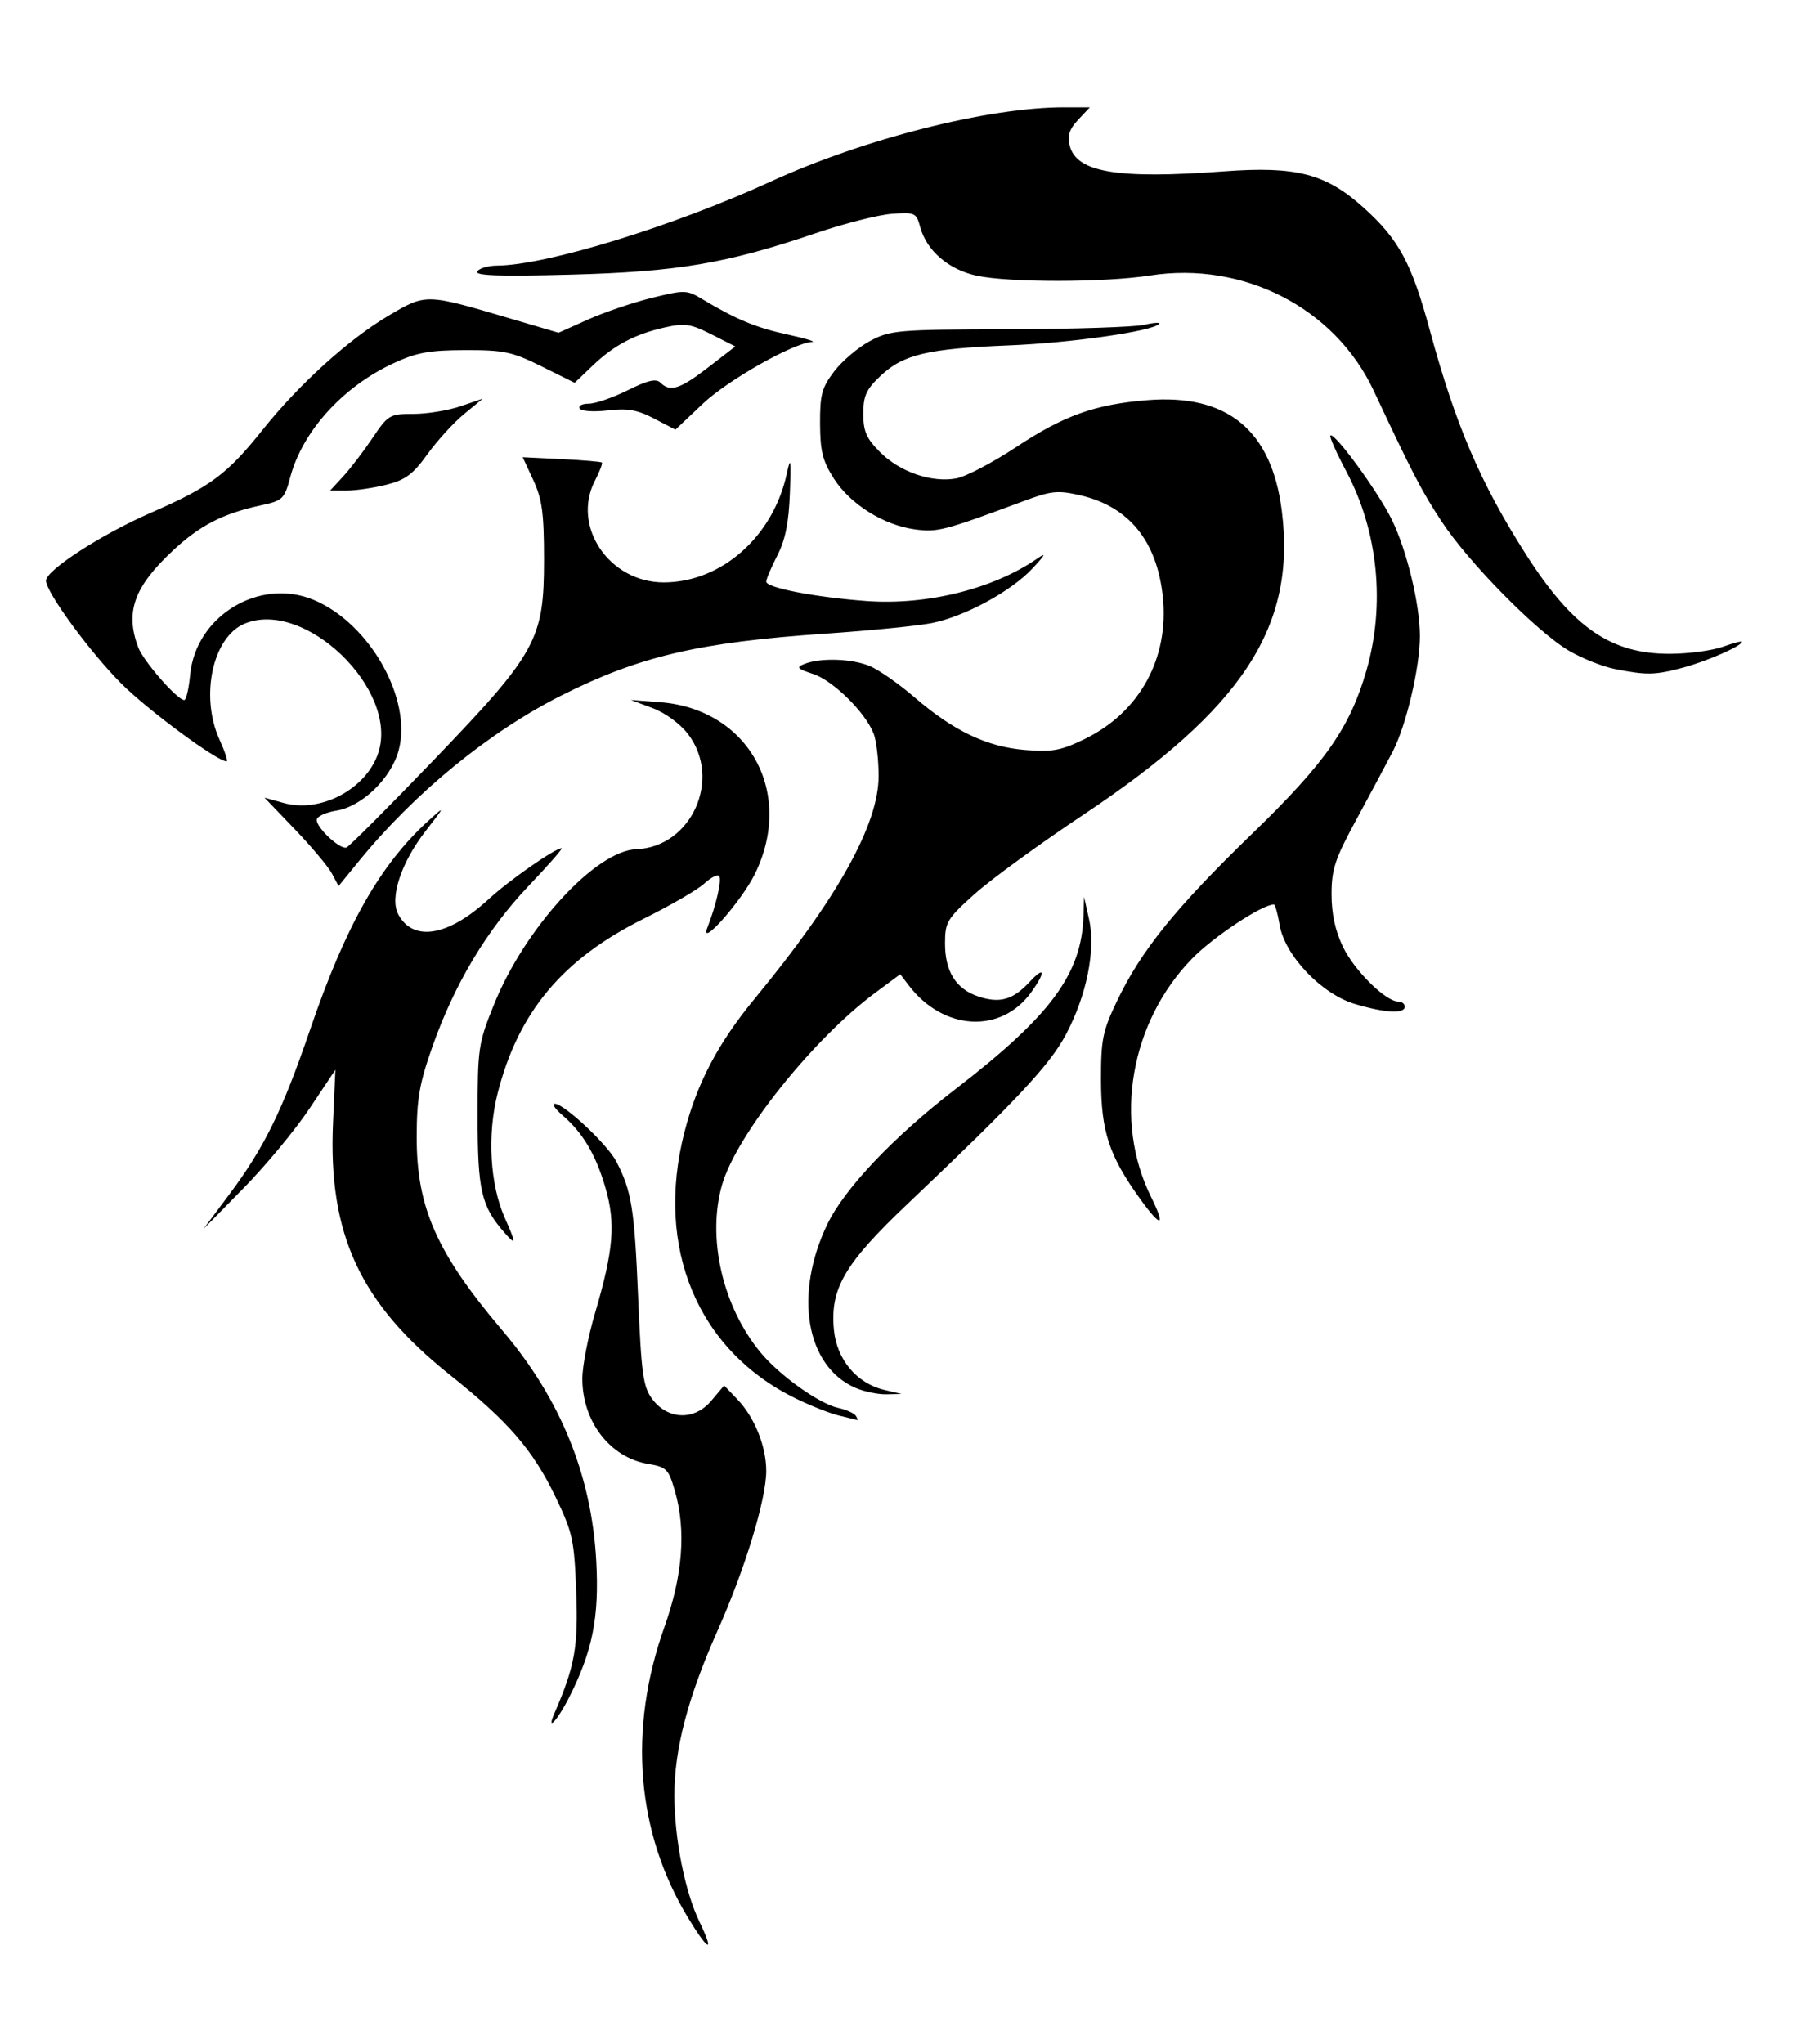 <?xml version="1.0" encoding="UTF-8" standalone="no"?>
<!-- Created with Inkscape (http://www.inkscape.org/) -->

<svg
   xmlns:dc="http://purl.org/dc/elements/1.1/"
   xmlns:cc="http://creativecommons.org/ns#"
   xmlns:rdf="http://www.w3.org/1999/02/22-rdf-syntax-ns#"
   xmlns:svg="http://www.w3.org/2000/svg"
   xmlns="http://www.w3.org/2000/svg"
   xmlns:sodipodi="http://sodipodi.sourceforge.net/DTD/sodipodi-0.dtd"
   xmlns:inkscape="http://www.inkscape.org/namespaces/inkscape"
   id="svg2858"
   sodipodi:version="0.32"
   inkscape:version="0.48.1 "
   width="351"
   height="400"
   version="1.0"
   sodipodi:docname="lion_mycarlion.svg"
   inkscape:output_extension="org.inkscape.output.svg.inkscape">
  <defs
     id="defs2861">
    <inkscape:perspective
       sodipodi:type="inkscape:persp3d"
       inkscape:vp_x="0 : 526.18109 : 1"
       inkscape:vp_y="0 : 1000 : 0"
       inkscape:vp_z="744.09448 : 526.18109 : 1"
       inkscape:persp3d-origin="372.04724 : 350.78739 : 1"
       id="perspective2865" />
  </defs>
  <sodipodi:namedview
     inkscape:window-height="669"
     inkscape:window-width="640"
     inkscape:pageshadow="2"
     inkscape:pageopacity="0.0"
     guidetolerance="10.0"
     gridtolerance="10.0"
     objecttolerance="10.0"
     borderopacity="1.0"
     bordercolor="#666666"
     pagecolor="#ffffff"
     id="base"
     showgrid="false"
     inkscape:zoom="1.155"
     inkscape:cx="175.5"
     inkscape:cy="200"
     inkscape:window-x="184"
     inkscape:window-y="95"
     inkscape:current-layer="svg2858"
     inkscape:window-maximized="0" />
  <path
     style="fill:#000000"
     d="M 134.696,375.309 C 124.567,358.594 122.923,338.451 130.054,318.436 C 133.65,308.342 134.339,299.496 132.127,291.819 C 130.876,287.474 130.497,287.091 126.855,286.475 C 119.417,285.219 114,278.19 114,269.798 C 114,267.377 115.12,261.595 116.49,256.949 C 120.115,244.644 120.55,239.405 118.524,232.436 C 116.64,225.954 114.106,221.681 110.115,218.255 C 108.677,217.02 107.999,216.008 108.609,216.005 C 110.424,215.997 118.941,223.985 120.658,227.306 C 123.648,233.087 124.199,236.512 124.92,253.771 C 125.55,268.879 125.895,271.383 127.67,273.771 C 130.725,277.88 135.949,278.038 139.245,274.121 L 141.756,271.136 L 144.325,273.818 C 147.715,277.357 150,283.009 150,287.856 C 150,293.428 145.83,307.098 140.449,319.162 C 134.654,332.156 131.995,342.325 132.017,351.41 C 132.038,359.907 134.085,370.202 136.919,376.068 C 139.973,382.389 138.729,381.964 134.696,375.309 z M 108.546,335.25 C 112.536,326.067 113.207,322.321 112.8,311.5 C 112.417,301.335 112.11,299.928 108.759,292.966 C 104.293,283.687 99.553,278.213 88.025,269.02 C 70.489,255.036 64.225,241.527 65.192,219.778 L 65.656,209.346 L 60.601,216.923 C 57.821,221.09 52.012,228.1 47.691,232.5 L 39.836,240.5 L 44.964,233.63 C 51.758,224.529 55.292,217.319 60.674,201.578 C 67.712,180.999 74.428,169.168 83.995,160.5 C 87.174,157.619 87.147,157.704 83.315,162.634 C 78.511,168.816 76.244,175.719 77.963,178.932 C 80.883,184.388 87.77,183.232 95.656,175.963 C 99.667,172.265 108.647,166.003 109.946,165.998 C 110.251,165.996 107.35,169.305 103.5,173.351 C 95.342,181.923 88.991,192.519 84.664,204.778 C 82.106,212.022 81.582,215.025 81.571,222.5 C 81.551,236.322 85.491,245.208 98.369,260.389 C 109.757,273.813 115.828,288.744 116.728,305.537 C 117.316,316.522 115.995,323.13 111.395,332.207 C 109.12,336.696 106.877,339.092 108.546,335.25 z M 164.281,277.03 C 162.511,276.61 158.673,275.096 155.751,273.667 C 136.58,264.287 128.189,244.222 133.975,221.596 C 136.436,211.977 140.577,204.115 147.789,195.371 C 163.97,175.754 172,161.325 172,151.868 C 172,148.712 171.57,144.999 171.045,143.617 C 169.471,139.478 163.118,133.194 159.2,131.901 C 156.02,130.852 155.796,130.587 157.516,129.915 C 160.683,128.678 166.792,128.886 170.282,130.349 C 172.052,131.091 175.975,133.83 179,136.434 C 186.702,143.066 193.213,146.167 200.696,146.768 C 206.048,147.197 207.712,146.886 212.44,144.573 C 223.112,139.352 228.891,128.794 227.638,116.807 C 226.494,105.865 220.991,99.109 211.44,96.921 C 207.079,95.921 205.797,96.05 200.5,98.021 C 184.722,103.89 183.525,104.202 179.081,103.595 C 172.977,102.762 166.468,98.688 163.262,93.695 C 161.05,90.25 160.562,88.324 160.534,82.926 C 160.505,77.233 160.877,75.857 163.308,72.666 C 164.852,70.64 168.002,67.973 170.308,66.741 C 174.289,64.613 175.656,64.497 197.5,64.435 C 210.15,64.4 222.075,64.01 224,63.569 C 225.925,63.127 227.228,63.053 226.897,63.403 C 225.53,64.846 209.655,67.11 197.5,67.595 C 181.625,68.23 176.814,69.366 172.405,73.525 C 169.574,76.195 169,77.449 169,80.968 C 169,84.422 169.606,85.806 172.3,88.5 C 176.176,92.376 182.421,94.519 187.219,93.619 C 189.095,93.267 194.357,90.513 198.911,87.5 C 208.266,81.309 214.337,79.136 224.585,78.308 C 240.274,77.041 248.947,84.177 250.932,99.986 C 253.777,122.647 243.314,138.641 212,159.497 C 203.475,165.174 193.912,172.146 190.75,174.99 C 185.384,179.815 185,180.458 185,184.615 C 185,190.156 187.15,193.565 191.566,195.022 C 195.73,196.396 198.305,195.663 201.531,192.183 C 204.538,188.94 204.774,190.105 201.921,194.111 C 196.036,202.376 184.695,201.758 177.867,192.801 L 176.234,190.658 L 171.367,194.261 C 159.228,203.246 144.205,222.047 141.369,231.803 C 138.355,242.171 141.424,255.626 148.862,264.649 C 152.585,269.165 160.325,274.693 164.082,275.518 C 165.674,275.868 167.234,276.569 167.548,277.077 C 167.861,277.585 167.979,277.954 167.809,277.898 C 167.639,277.841 166.052,277.451 164.281,277.03 z M 167.45,271.593 C 157.744,267.366 155.347,253.244 162.001,239.499 C 165.369,232.54 174.965,222.436 187.025,213.149 C 205.78,198.705 211.77,190.582 212.107,179.135 L 212.214,175.5 L 213.202,179.931 C 214.527,185.877 212.735,194.783 208.671,202.439 C 205.504,208.408 199.117,215.238 177.663,235.599 C 165.316,247.316 162.474,252.175 163.249,260.242 C 163.81,266.078 167.707,270.72 173.119,271.997 L 176.5,272.795 L 173.5,272.858 C 171.85,272.893 169.128,272.324 167.45,271.593 z M 98.776,241.25 C 94.212,236.045 93.5,232.975 93.5,218.5 C 93.5,205.032 93.623,204.196 96.737,196.5 C 102.79,181.538 116.606,166.489 124.563,166.19 C 135.369,165.784 141.377,152.428 134.696,143.668 C 133.15,141.641 130.244,139.508 127.767,138.582 L 123.5,136.985 L 129.137,137.409 C 146.527,138.715 155.605,155.07 147.788,171.012 C 145.161,176.372 136.789,185.811 138.487,181.5 C 140.21,177.127 141.363,172.029 140.764,171.431 C 140.417,171.083 139.108,171.753 137.855,172.92 C 136.603,174.087 131.289,177.17 126.047,179.771 C 110.143,187.662 101.446,198.052 97.408,213.984 C 95.363,222.054 95.917,231.762 98.794,238.266 C 101.084,243.443 101.081,243.879 98.776,241.25 z M 223.123,234.521 C 217.129,226.175 215.562,221.422 215.535,211.5 C 215.513,203.467 215.843,201.802 218.615,196 C 223.382,186.019 230.074,177.724 245.069,163.205 C 259.44,149.29 264.241,142.445 267.483,131.253 C 271.217,118.357 269.785,103.994 263.606,92.356 C 261.642,88.657 260.216,85.451 260.436,85.231 C 261.195,84.472 269.797,96.248 272.465,101.697 C 275.412,107.715 277.965,118.302 277.965,124.5 C 277.965,130.556 275.288,141.949 272.678,147 C 271.399,149.475 268.173,155.509 265.51,160.41 C 261.333,168.093 260.667,170.101 260.667,175 C 260.667,178.851 261.393,182.18 262.923,185.341 C 265.16,189.962 271.281,196 273.728,196 C 274.428,196 275,196.45 275,197 C 275,198.437 271.147,198.233 265.26,196.485 C 258.7,194.537 251.512,186.991 250.498,180.987 C 250.127,178.794 249.624,177 249.379,177 C 247.096,177 237.547,183.311 233.396,187.563 C 221.263,199.99 217.928,219.267 225.326,234.215 C 228.301,240.225 227.317,240.362 223.123,234.521 z M 64.976,170.946 C 64.259,169.601 60.996,165.71 57.725,162.3 L 51.779,156.1 L 55.583,157.151 C 62.801,159.144 71.721,154.405 74.053,147.339 C 78.128,134.991 59.685,117.16 47.89,122.046 C 41.628,124.639 39.114,136.248 42.973,144.75 C 44.034,147.088 44.666,149 44.376,149 C 42.513,149 28.965,139 23.747,133.773 C 17.589,127.606 8.995,115.865 9.005,113.636 C 9.015,111.582 19.836,104.577 29.541,100.342 C 41.17,95.268 44.451,92.834 51.39,84.137 C 58.512,75.212 68.256,66.385 76.108,61.748 C 83.374,57.457 83.339,57.456 99.42,62.196 L 109.341,65.12 L 115.089,62.54 C 118.251,61.122 123.867,59.213 127.571,58.299 C 133.998,56.713 134.444,56.722 137.402,58.494 C 144.109,62.514 147.971,64.123 154.107,65.454 C 157.623,66.217 159.812,66.877 158.972,66.921 C 155.324,67.11 142.496,74.363 137.572,79.02 L 132.22,84.082 L 128.05,81.909 C 124.755,80.192 122.85,79.858 118.968,80.317 C 116.256,80.639 113.793,80.474 113.469,79.95 C 113.146,79.427 113.945,79 115.245,79 C 116.544,79 119.979,77.818 122.877,76.374 C 126.785,74.427 128.439,74.039 129.274,74.874 C 131.176,76.776 133.104,76.163 138.63,71.9 L 143.944,67.8 L 139.28,65.439 C 135.224,63.385 134.041,63.206 130.206,64.066 C 124.286,65.393 120.204,67.548 116,71.566 L 112.5,74.911 L 106.037,71.706 C 100.268,68.844 98.657,68.502 91.037,68.522 C 83.99,68.54 81.532,68.993 76.954,71.123 C 67.079,75.716 59.225,84.392 56.828,93.354 C 55.67,97.681 55.37,97.97 51.053,98.9 C 43.626,100.501 39.089,102.836 33.809,107.775 C 26.219,114.875 24.464,119.79 27.06,126.685 C 28.086,129.411 34.719,137 36.076,137 C 36.444,137 36.96,134.769 37.222,132.042 C 38.33,120.511 50.803,112.966 61.422,117.403 C 72.373,121.978 80.746,136.802 78.045,146.832 C 76.565,152.327 70.867,157.838 65.831,158.643 C 63.724,158.98 62,159.795 62,160.453 C 62,162.048 66.596,166.31 67.826,165.857 C 68.359,165.661 75.977,158.03 84.754,148.9 C 105.09,127.746 106.5,125.192 106.5,109.5 C 106.5,100.452 106.129,97.699 104.412,93.989 L 102.324,89.477 L 109.912,89.848 C 114.085,90.051 117.646,90.352 117.824,90.516 C 118.002,90.68 117.39,92.279 116.464,94.07 C 111.834,103.024 119.31,114.018 130,113.974 C 141.277,113.929 151.382,104.964 154.031,92.656 C 154.776,89.193 154.876,89.833 154.628,96.5 C 154.413,102.299 153.735,105.659 152.166,108.71 C 150.975,111.026 150,113.33 150,113.83 C 150,115.023 159.659,116.89 169.591,117.617 C 181.436,118.484 194.41,115.27 203,109.341 C 204.901,108.029 204.691,108.482 202.124,111.236 C 197.931,115.731 188.881,120.641 182.401,121.935 C 179.705,122.474 170.374,123.4 161.664,123.994 C 136.887,125.684 125.211,128.409 110,136.049 C 95.821,143.17 81.23,155.083 70.319,168.446 L 66.28,173.392 L 64.976,170.946 z M 316.147,130.925 C 313.752,130.454 309.702,128.845 307.147,127.35 C 300.892,123.69 287.416,110.006 282.181,102 C 278.235,95.967 276.604,92.825 268.892,76.408 C 261.311,60.27 243.424,51.073 225.136,53.911 C 216.202,55.297 197.574,55.317 191.185,53.946 C 185.69,52.768 181.376,49.043 180.126,44.396 C 179.385,41.645 179.108,41.517 174.578,41.848 C 171.956,42.04 165.241,43.748 159.655,45.645 C 142.182,51.579 132.609,53.194 111.615,53.748 C 97.787,54.113 92.916,53.946 93.424,53.123 C 93.806,52.505 95.554,51.99 97.309,51.978 C 106.942,51.913 131.737,44.303 150.814,35.556 C 169.131,27.158 193.428,21 208.247,21 L 213.349,21 L 211.052,23.445 C 209.336,25.272 208.922,26.551 209.413,28.511 C 210.726,33.742 218.743,35.081 239.515,33.539 C 253.762,32.481 259.524,33.969 266.912,40.611 C 273.822,46.823 276.33,51.46 279.903,64.624 C 284.945,83.2 289.812,94.543 298.727,108.5 C 307.903,122.865 315.38,128.007 327,127.946 C 330.575,127.928 335.188,127.31 337.25,126.574 C 339.312,125.838 341,125.396 341,125.592 C 341,126.398 334.166,129.401 329.5,130.644 C 323.929,132.128 322.428,132.16 316.147,130.925 z M 67.166,93.25 C 68.563,91.737 71.143,88.362 72.901,85.75 C 75.974,81.181 76.28,81 80.922,81 C 83.577,81 87.718,80.329 90.124,79.51 L 94.5,78.02 L 90.807,81.061 C 88.776,82.734 85.561,86.264 83.663,88.906 C 80.855,92.815 79.365,93.922 75.663,94.855 C 73.161,95.485 69.654,96 67.87,96 L 64.626,96 L 67.166,93.25 z"
     id="path2869" />
</svg>
